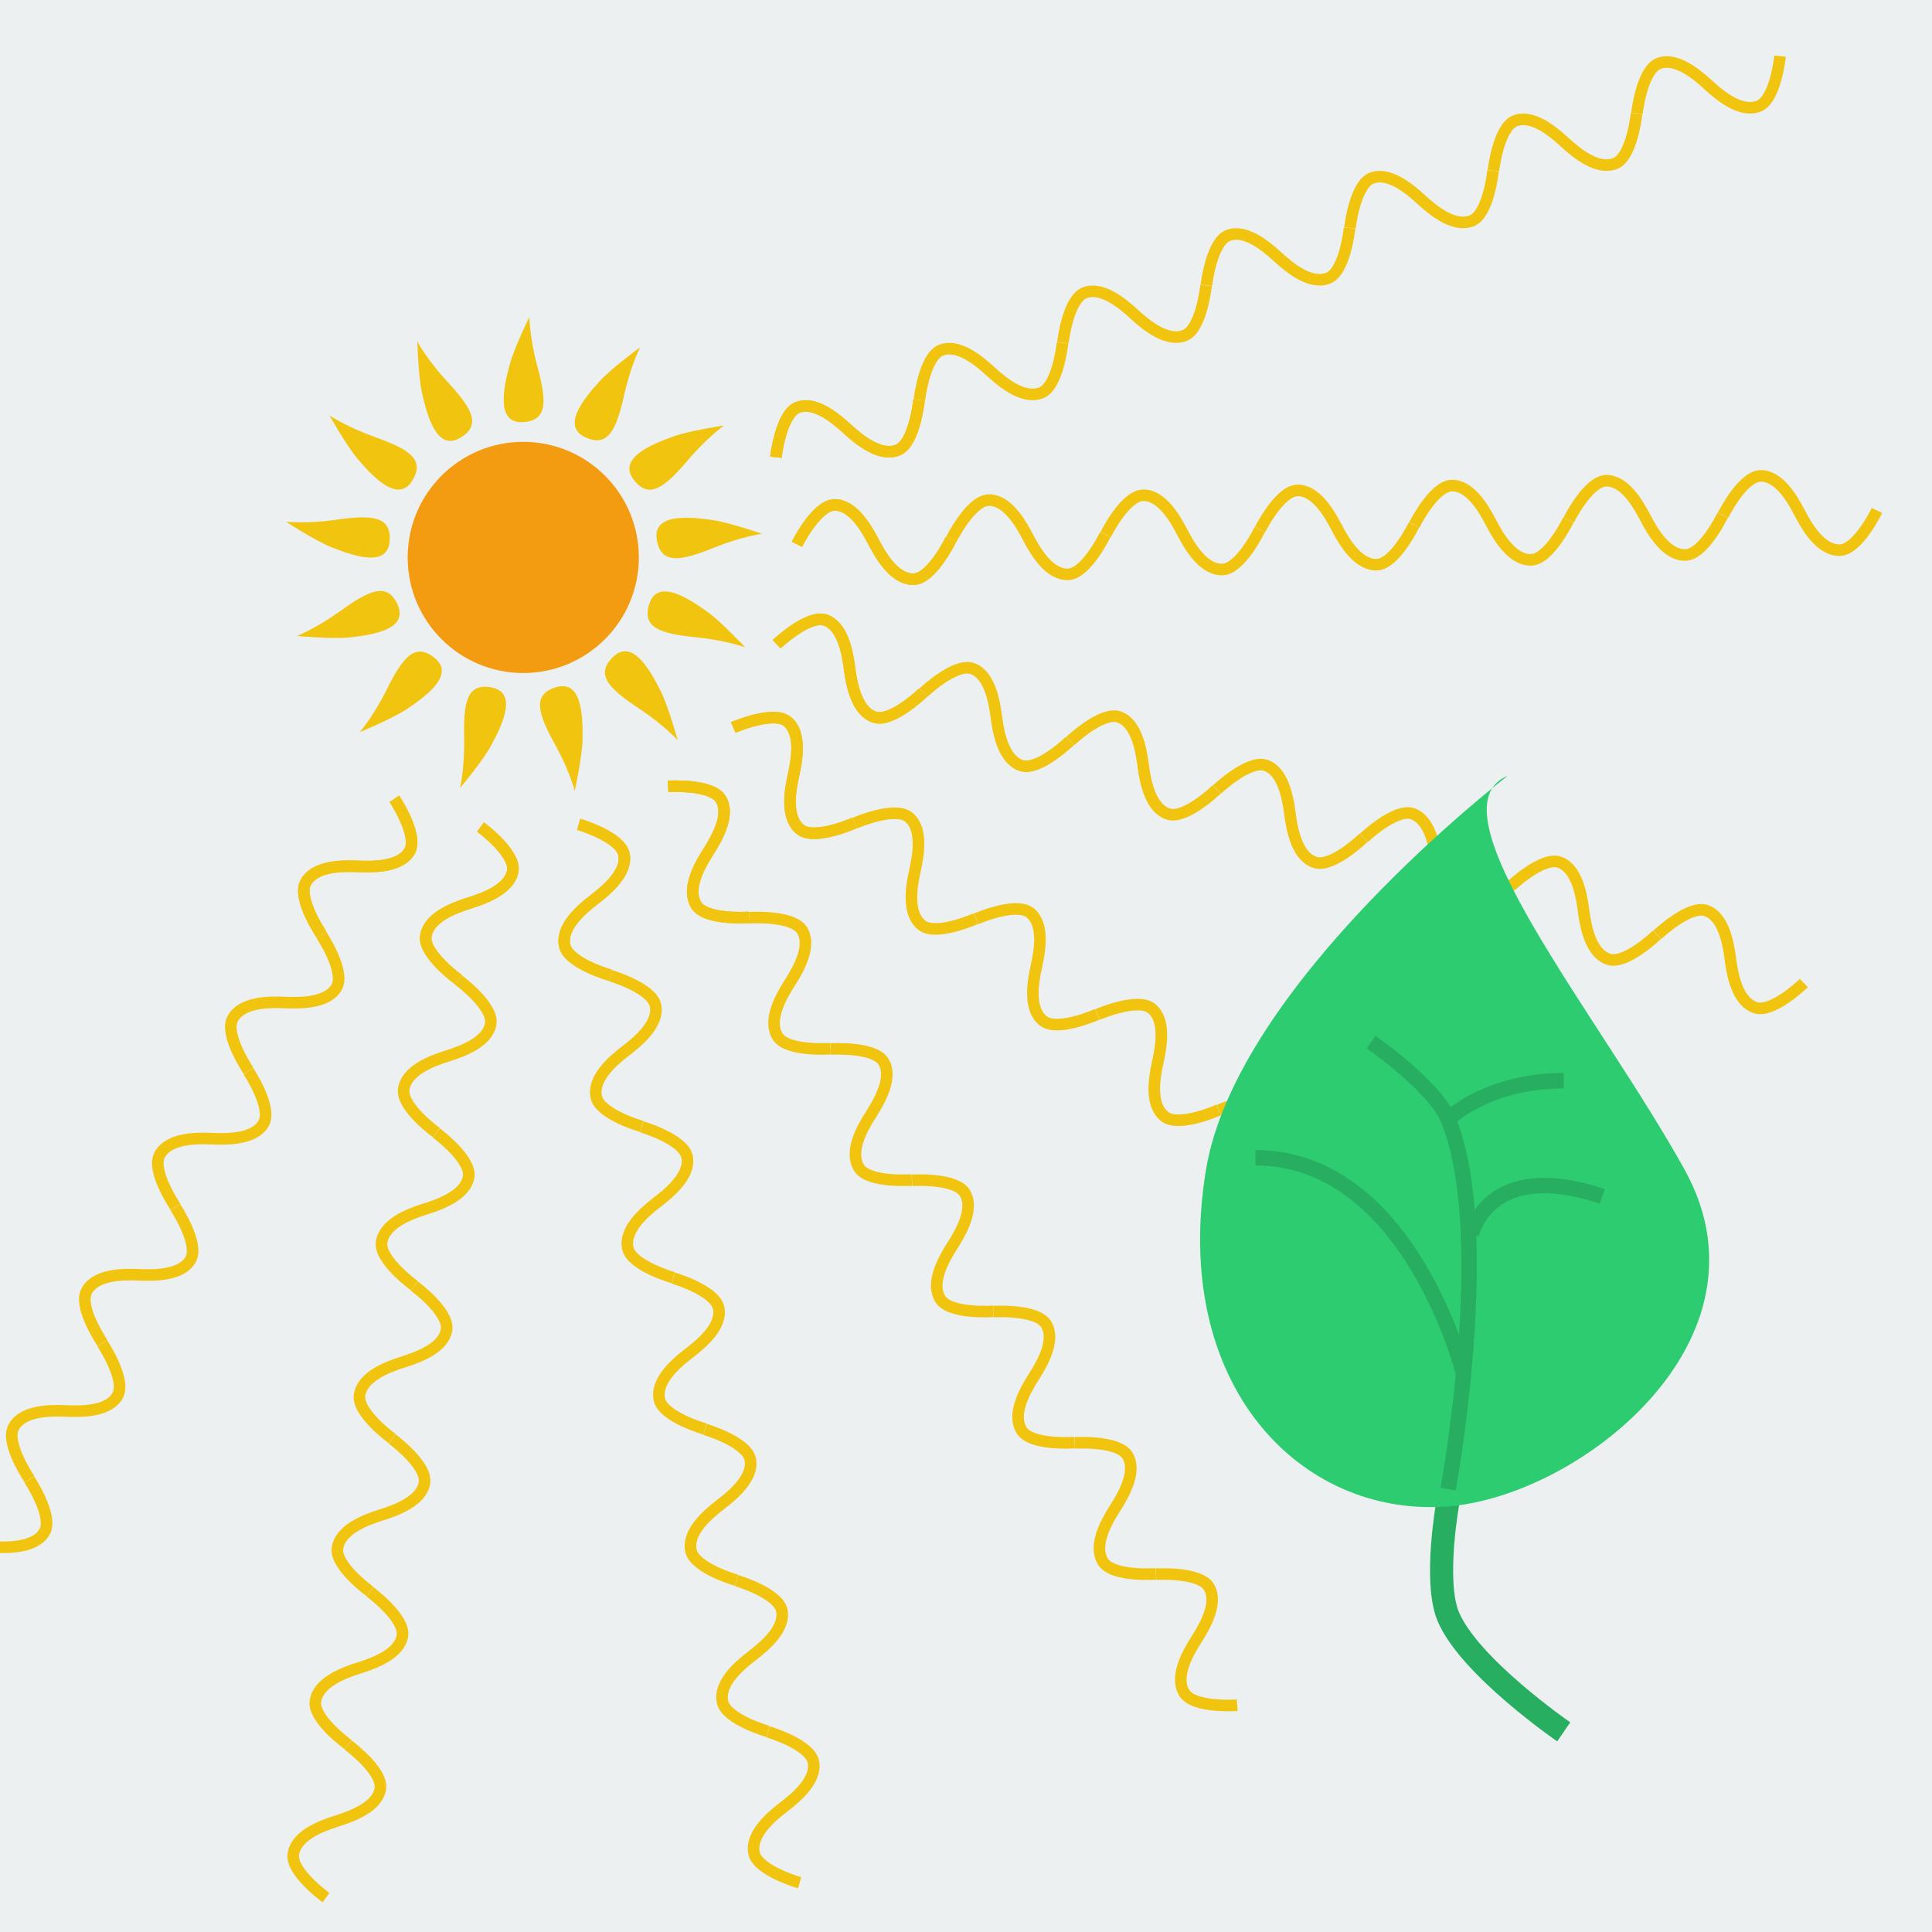 <?xml version="1.0" encoding="UTF-8" standalone="no"?>
<!-- Created with Inkscape (http://www.inkscape.org/) -->

<svg
   xmlns:dc="http://purl.org/dc/elements/1.1/"
   xmlns:cc="http://creativecommons.org/ns#"
   xmlns:rdf="http://www.w3.org/1999/02/22-rdf-syntax-ns#"
   xmlns:svg="http://www.w3.org/2000/svg"
   xmlns="http://www.w3.org/2000/svg"
   xmlns:sodipodi="http://sodipodi.sourceforge.net/DTD/sodipodi-0.dtd"
   xmlns:inkscape="http://www.inkscape.org/namespaces/inkscape"
   width="200"
   height="200"
   viewBox="0 0 52.917 52.917"
   version="1.1"
   id="svg8"
   inkscape:version="0.92.3 (2405546, 2018-03-11)"
   sodipodi:docname="icono.svg">
  <defs
     id="defs2" />
  <sodipodi:namedview
     id="base"
     pagecolor="#ffffff"
     bordercolor="#666666"
     borderopacity="1.0"
     inkscape:pageopacity="0.0"
     inkscape:pageshadow="2"
     inkscape:zoom="1.979899"
     inkscape:cx="12.773255"
     inkscape:cy="90.33995"
     inkscape:document-units="mm"
     inkscape:current-layer="layer1"
     showgrid="false"
     units="px"
     inkscape:window-width="1366"
     inkscape:window-height="745"
     inkscape:window-x="-8"
     inkscape:window-y="-8"
     inkscape:window-maximized="1"
     inkscape:snap-global="true">
    <inkscape:grid
       type="xygrid"
       id="grid5584" />
  </sodipodi:namedview>
  <g
     inkscape:label="Capa 1"
     inkscape:groupmode="layer"
     id="layer1"
     transform="translate(0,-244.083)">
    <rect
       style="fill:#ecf0f1;fill-opacity:1;fill-rule:evenodd;stroke:none;stroke-width:2.16;stroke-linejoin:miter;stroke-miterlimit:4;stroke-dasharray:none;stroke-dashoffset:0;stroke-opacity:1"
       id="rect815"
       width="52.917"
       height="52.917"
       x="2.5687237e-008"
       y="244.083" />
    <circle
       style="opacity:1;vector-effect:none;fill:#f39c12;fill-opacity:1;fill-rule:evenodd;stroke:none;stroke-width:0.422;stroke-linecap:butt;stroke-linejoin:miter;stroke-miterlimit:4;stroke-dasharray:none;stroke-dashoffset:0;stroke-opacity:1"
       id="path5598"
       cx="14.332"
       cy="259.351"
       r="3.166" />
    <path
       sodipodi:nodetypes="ssscs"
       inkscape:connector-curvature="0"
       id="path5600"
       d="m 14.721,254.13 c 0.254,0.944 0.279,1.468 -0.383,1.514 -0.735,0.051 -0.571,-0.856 -0.38,-1.567 0.124,-0.463 0.541,-1.311 0.541,-1.311 0,0 0.006,0.563 0.221,1.365 z"
       style="opacity:1;vector-effect:none;fill:#f1c40f;fill-opacity:1;fill-rule:evenodd;stroke:none;stroke-width:0.055;stroke-linecap:butt;stroke-linejoin:miter;stroke-miterlimit:4;stroke-dasharray:none;stroke-dashoffset:0;stroke-opacity:1"
       inkscape:transform-center-y="-5.1249741"
       inkscape:transform-center-x="-0.0082451909"
       inkscape:tile-cx="13.227497"
       inkscape:tile-cy="11.90625"
       inkscape:tile-w="1.3665917"
       inkscape:tile-h="3.6110834"
       inkscape:tile-x0="12.554536"
       inkscape:tile-y0="3.6765899" />
    <path
       inkscape:tile-y0="3.6765899"
       inkscape:tile-x0="12.554536"
       inkscape:transform-center-x="-0.0082452244"
       inkscape:transform-center-y="-5.1249758"
       style="opacity:1;vector-effect:none;fill:#f1c40f;fill-opacity:1;fill-rule:evenodd;stroke:none;stroke-width:0.055;stroke-linecap:butt;stroke-linejoin:miter;stroke-miterlimit:4;stroke-dasharray:none;stroke-dashoffset:0;stroke-opacity:1"
       d="m 17.094,254.906 c -0.214,0.954 -0.436,1.429 -1.043,1.163 -0.674,-0.296 -0.107,-1.023 0.392,-1.564 0.325,-0.352 1.089,-0.91 1.089,-0.91 0,0 -0.256,0.501 -0.438,1.311 z"
       id="use5604"
       inkscape:connector-curvature="0"
       sodipodi:nodetypes="ssscs" />
    <path
       inkscape:tile-y0="3.6765899"
       inkscape:tile-x0="12.554536"
       inkscape:transform-center-x="-0.0082452031"
       inkscape:transform-center-y="-5.1249714"
       style="opacity:1;vector-effect:none;fill:#f1c40f;fill-opacity:1;fill-rule:evenodd;stroke:none;stroke-width:0.055;stroke-linecap:butt;stroke-linejoin:miter;stroke-miterlimit:4;stroke-dasharray:none;stroke-dashoffset:0;stroke-opacity:1"
       d="m 18.834,256.695 c -0.633,0.745 -1.05,1.063 -1.464,0.545 -0.459,-0.576 0.38,-0.956 1.074,-1.203 0.452,-0.161 1.387,-0.299 1.387,-0.299 0,0 -0.46,0.325 -0.997,0.957 z"
       id="use5606"
       inkscape:connector-curvature="0"
       sodipodi:nodetypes="ssscs" />
    <path
       inkscape:tile-y0="3.6765899"
       inkscape:tile-x0="12.554536"
       inkscape:transform-center-x="-0.0082451883"
       inkscape:transform-center-y="-5.1249705"
       style="opacity:1;vector-effect:none;fill:#f1c40f;fill-opacity:1;fill-rule:evenodd;stroke:none;stroke-width:0.055;stroke-linecap:butt;stroke-linejoin:miter;stroke-miterlimit:4;stroke-dasharray:none;stroke-dashoffset:0;stroke-opacity:1"
       d="m 19.543,259.089 c -0.907,0.366 -1.424,0.453 -1.549,-0.198 -0.139,-0.723 0.781,-0.67 1.51,-0.566 0.474,0.068 1.367,0.379 1.367,0.379 0,0 -0.558,0.074 -1.328,0.384 z"
       id="use5608"
       inkscape:connector-curvature="0"
       sodipodi:nodetypes="ssscs" />
    <path
       inkscape:tile-y0="3.6765899"
       inkscape:tile-x0="12.554536"
       inkscape:transform-center-x="-0.0082451558"
       inkscape:transform-center-y="-5.1249738"
       style="opacity:1;vector-effect:none;fill:#f1c40f;fill-opacity:1;fill-rule:evenodd;stroke:none;stroke-width:0.055;stroke-linecap:butt;stroke-linejoin:miter;stroke-miterlimit:4;stroke-dasharray:none;stroke-dashoffset:0;stroke-opacity:1"
       d="m 19.058,261.537 c -0.973,-0.098 -1.471,-0.26 -1.28,-0.895 0.213,-0.705 1.003,-0.23 1.6,0.201 0.389,0.28 1.034,0.971 1.034,0.971 0,0 -0.528,-0.194 -1.355,-0.277 z"
       id="use5610"
       inkscape:connector-curvature="0"
       sodipodi:nodetypes="ssscs" />
    <path
       inkscape:tile-y0="3.6765899"
       inkscape:tile-x0="12.554536"
       inkscape:transform-center-x="-0.0082451909"
       inkscape:transform-center-y="-5.1249721"
       style="opacity:1;vector-effect:none;fill:#f1c40f;fill-opacity:1;fill-rule:evenodd;stroke:none;stroke-width:0.055;stroke-linecap:butt;stroke-linejoin:miter;stroke-miterlimit:4;stroke-dasharray:none;stroke-dashoffset:0;stroke-opacity:1"
       d="m 17.491,263.48 c -0.816,-0.538 -1.182,-0.914 -0.717,-1.387 0.516,-0.526 0.995,0.262 1.323,0.921 0.214,0.429 0.464,1.341 0.464,1.341 0,0 -0.378,-0.417 -1.071,-0.875 z"
       id="use5612"
       inkscape:connector-curvature="0"
       sodipodi:nodetypes="ssscs" />
    <path
       inkscape:tile-y0="3.6765899"
       inkscape:tile-x0="12.554536"
       inkscape:transform-center-x="-0.0082434528"
       inkscape:transform-center-y="-5.1249747"
       style="opacity:1;vector-effect:none;fill:#f1c40f;fill-opacity:1;fill-rule:evenodd;stroke:none;stroke-width:0.055;stroke-linecap:butt;stroke-linejoin:miter;stroke-miterlimit:4;stroke-dasharray:none;stroke-dashoffset:0;stroke-opacity:1"
       d="m 15.201,264.473 c -0.472,-0.856 -0.622,-1.359 0.01,-1.562 0.701,-0.225 0.759,0.695 0.744,1.431 -0.01,0.479 -0.212,1.403 -0.212,1.403 0,0 -0.14,-0.545 -0.541,-1.272 z"
       id="use5614"
       inkscape:connector-curvature="0"
       sodipodi:nodetypes="ssscs" />
    <path
       inkscape:tile-y0="3.6765899"
       inkscape:tile-x0="12.554536"
       inkscape:transform-center-x="-0.0082450221"
       inkscape:transform-center-y="-5.1249709"
       style="opacity:1;vector-effect:none;fill:#f1c40f;fill-opacity:1;fill-rule:evenodd;stroke:none;stroke-width:0.055;stroke-linecap:butt;stroke-linejoin:miter;stroke-miterlimit:4;stroke-dasharray:none;stroke-dashoffset:0;stroke-opacity:1"
       d="m 12.712,264.287 c -0.02,-0.977 0.081,-1.492 0.734,-1.378 0.726,0.126 0.349,0.968 -0.006,1.613 -0.231,0.42 -0.839,1.144 -0.839,1.144 0,0 0.129,-0.548 0.112,-1.378 z"
       id="use5616"
       inkscape:connector-curvature="0"
       sodipodi:nodetypes="ssscs" />
    <path
       inkscape:tile-y0="3.6765899"
       inkscape:tile-x0="12.554536"
       inkscape:transform-center-x="-0.0082451859"
       inkscape:transform-center-y="-5.1249762"
       style="opacity:1;vector-effect:none;fill:#f1c40f;fill-opacity:1;fill-rule:evenodd;stroke:none;stroke-width:0.055;stroke-linecap:butt;stroke-linejoin:miter;stroke-miterlimit:4;stroke-dasharray:none;stroke-dashoffset:0;stroke-opacity:1"
       d="m 10.594,262.966 c 0.436,-0.875 0.765,-1.284 1.291,-0.879 0.584,0.449 -0.141,1.019 -0.755,1.425 -0.4,0.264 -1.275,0.623 -1.275,0.623 0,0 0.369,-0.425 0.739,-1.168 z"
       id="use5618"
       inkscape:connector-curvature="0"
       sodipodi:nodetypes="ssscs" />
    <path
       inkscape:tile-y0="3.6765899"
       inkscape:tile-x0="12.554536"
       inkscape:transform-center-x="-0.0082451695"
       inkscape:transform-center-y="-5.1249648"
       style="opacity:1;vector-effect:none;fill:#f1c40f;fill-opacity:1;fill-rule:evenodd;stroke:none;stroke-width:0.055;stroke-linecap:butt;stroke-linejoin:miter;stroke-miterlimit:4;stroke-dasharray:none;stroke-dashoffset:0;stroke-opacity:1"
       d="m 9.333,260.811 c 0.793,-0.572 1.274,-0.781 1.551,-0.179 0.308,0.669 -0.598,0.837 -1.331,0.911 -0.477,0.048 -1.418,-0.041 -1.418,-0.041 0,0 0.524,-0.205 1.198,-0.691 z"
       id="use5620"
       inkscape:connector-curvature="0"
       sodipodi:nodetypes="ssscs" />
    <path
       inkscape:tile-y0="3.6765899"
       inkscape:tile-x0="12.554536"
       inkscape:transform-center-x="-0.0082451945"
       inkscape:transform-center-y="-5.1249696"
       style="opacity:1;vector-effect:none;fill:#f1c40f;fill-opacity:1;fill-rule:evenodd;stroke:none;stroke-width:0.055;stroke-linecap:butt;stroke-linejoin:miter;stroke-miterlimit:4;stroke-dasharray:none;stroke-dashoffset:0;stroke-opacity:1"
       d="m 9.217,258.318 c 0.968,-0.138 1.491,-0.1 1.457,0.563 -0.038,0.736 -0.919,0.463 -1.602,0.188 -0.444,-0.179 -1.237,-0.695 -1.237,-0.695 0,0 0.559,0.062 1.381,-0.055 z"
       id="use5622"
       inkscape:connector-curvature="0"
       sodipodi:nodetypes="ssscs" />
    <path
       inkscape:tile-y0="3.6765899"
       inkscape:tile-x0="12.554536"
       inkscape:transform-center-x="-0.0082451733"
       inkscape:transform-center-y="-5.1249762"
       style="opacity:1;vector-effect:none;fill:#f1c40f;fill-opacity:1;fill-rule:evenodd;stroke:none;stroke-width:0.055;stroke-linecap:butt;stroke-linejoin:miter;stroke-miterlimit:4;stroke-dasharray:none;stroke-dashoffset:0;stroke-opacity:1"
       d="m 10.274,256.056 c 0.921,0.328 1.366,0.605 1.028,1.175 -0.375,0.634 -1.029,-0.017 -1.505,-0.578 -0.31,-0.365 -0.772,-1.191 -0.772,-1.191 0,0 0.467,0.315 1.249,0.593 z"
       id="use5624"
       inkscape:connector-curvature="0"
       sodipodi:nodetypes="ssscs" />
    <path
       inkscape:tile-y0="3.6765899"
       inkscape:tile-x0="12.554536"
       inkscape:transform-center-x="-0.0082451944"
       inkscape:transform-center-y="-5.124972"
       style="opacity:1;vector-effect:none;fill:#f1c40f;fill-opacity:1;fill-rule:evenodd;stroke:none;stroke-width:0.055;stroke-linecap:butt;stroke-linejoin:miter;stroke-miterlimit:4;stroke-dasharray:none;stroke-dashoffset:0;stroke-opacity:1"
       d="m 12.26,254.545 c 0.663,0.718 0.929,1.17 0.364,1.519 -0.627,0.387 -0.903,-0.493 -1.064,-1.211 -0.105,-0.468 -0.13,-1.413 -0.13,-1.413 0,0 0.267,0.496 0.83,1.106 z"
       id="use5626"
       inkscape:connector-curvature="0"
       sodipodi:nodetypes="ssscs" />
    <g
       inkscape:tile-y0="-5.3119357"
       inkscape:tile-x0="21.631242"
       transform="matrix(0.741,-0.296,0.296,0.741,-71.187,73.576)"
       inkscape:transform-center-y="-8.2318389"
       inkscape:transform-center-x="-20.615625"
       id="use5754">
      <path
         style="fill:none;stroke:#f1c40f;stroke-width:0.397;stroke-linecap:butt;stroke-linejoin:miter;stroke-miterlimit:4;stroke-dasharray:none;stroke-opacity:1"
         d="m 22.49,255.99 c 0,0 0.702,-1.312 1.323,-1.311 0.618,0.001 1.058,0.782 1.311,1.311 0.271,0.568 0.717,1.327 1.347,1.323 0.621,-0.004 1.311,-1.323 1.311,-1.323"
         id="path5770"
         inkscape:connector-curvature="0"
         sodipodi:nodetypes="casac"
         inkscape:tile-cx="25.135416"
         inkscape:tile-cy="11.912168"
         inkscape:tile-w="5.5255282"
         inkscape:tile-h="2.8986218"
         inkscape:tile-x0="22.372931"
         inkscape:tile-y0="10.462857" />
      <path
         style="fill:none;stroke:#f1c40f;stroke-width:0.397;stroke-linecap:butt;stroke-linejoin:miter;stroke-miterlimit:4;stroke-dasharray:none;stroke-opacity:1"
         d="m 22.49,255.99 c 0,0 0.702,-1.312 1.323,-1.311 0.618,0.001 1.058,0.782 1.311,1.311 0.271,0.568 0.717,1.327 1.347,1.323 0.621,-0.004 1.311,-1.323 1.311,-1.323"
         id="use5772"
         inkscape:connector-curvature="0"
         sodipodi:nodetypes="casac"
         inkscape:tile-x0="22.372931"
         inkscape:tile-y0="10.462857" />
      <path
         style="fill:none;stroke:#f1c40f;stroke-width:0.397;stroke-linecap:butt;stroke-linejoin:miter;stroke-miterlimit:4;stroke-dasharray:none;stroke-opacity:1"
         d="m 27.794,255.99 c 0,0 0.702,-1.312 1.323,-1.311 0.618,0.001 1.058,0.782 1.311,1.311 0.271,0.568 0.717,1.327 1.347,1.323 0.621,-0.004 1.311,-1.323 1.311,-1.323"
         id="use5774"
         inkscape:connector-curvature="0"
         sodipodi:nodetypes="casac"
         inkscape:tile-x0="22.372931"
         inkscape:tile-y0="10.462857" />
      <path
         style="fill:none;stroke:#f1c40f;stroke-width:0.397;stroke-linecap:butt;stroke-linejoin:miter;stroke-miterlimit:4;stroke-dasharray:none;stroke-opacity:1"
         d="m 33.099,255.99 c 0,0 0.702,-1.312 1.323,-1.311 0.618,0.001 1.058,0.782 1.311,1.311 0.271,0.568 0.717,1.327 1.347,1.323 0.621,-0.004 1.311,-1.323 1.311,-1.323"
         id="use5776"
         inkscape:connector-curvature="0"
         sodipodi:nodetypes="casac"
         inkscape:tile-x0="22.372931"
         inkscape:tile-y0="10.462857" />
      <path
         style="fill:none;stroke:#f1c40f;stroke-width:0.397;stroke-linecap:butt;stroke-linejoin:miter;stroke-miterlimit:4;stroke-dasharray:none;stroke-opacity:1"
         d="m 38.403,255.99 c 0,0 0.702,-1.312 1.323,-1.311 0.618,0.001 1.058,0.782 1.311,1.311 0.271,0.568 0.717,1.327 1.347,1.323 0.621,-0.004 1.311,-1.323 1.311,-1.323"
         id="use5778"
         inkscape:connector-curvature="0"
         sodipodi:nodetypes="casac"
         inkscape:tile-x0="22.372931"
         inkscape:tile-y0="10.462857" />
      <path
         style="fill:none;stroke:#f1c40f;stroke-width:0.397;stroke-linecap:butt;stroke-linejoin:miter;stroke-miterlimit:4;stroke-dasharray:none;stroke-opacity:1"
         d="m 43.708,255.99 c 0,0 0.702,-1.312 1.323,-1.311 0.618,0.001 1.058,0.782 1.311,1.311 0.271,0.568 0.717,1.327 1.347,1.323 0.621,-0.004 1.311,-1.323 1.311,-1.323"
         id="use5780"
         inkscape:connector-curvature="0"
         sodipodi:nodetypes="casac"
         inkscape:tile-x0="22.372931"
         inkscape:tile-y0="10.462857" />
      <path
         style="fill:none;stroke:#f1c40f;stroke-width:0.397;stroke-linecap:butt;stroke-linejoin:miter;stroke-miterlimit:4;stroke-dasharray:none;stroke-opacity:1"
         d="m 49.012,255.99 c 0,0 0.702,-1.312 1.323,-1.311 0.618,0.001 1.058,0.782 1.311,1.311 0.271,0.568 0.717,1.327 1.347,1.323 0.621,-0.004 1.311,-1.323 1.311,-1.323"
         id="use5782"
         inkscape:connector-curvature="0"
         sodipodi:nodetypes="casac"
         inkscape:tile-x0="22.372931"
         inkscape:tile-y0="10.462857" />
      <path
         style="fill:none;stroke:#f1c40f;stroke-width:0.397;stroke-linecap:butt;stroke-linejoin:miter;stroke-miterlimit:4;stroke-dasharray:none;stroke-opacity:1"
         d="m 54.317,255.99 c 0,0 0.702,-1.312 1.323,-1.311 0.618,0.001 1.058,0.782 1.311,1.311 0.271,0.568 0.717,1.327 1.347,1.323 0.621,-0.004 1.311,-1.323 1.311,-1.323"
         id="use5784"
         inkscape:connector-curvature="0"
         sodipodi:nodetypes="casac"
         inkscape:tile-x0="22.372931"
         inkscape:tile-y0="10.462857" />
    </g>
    <g
       inkscape:tile-y0="-5.3119357"
       inkscape:tile-x0="21.631242"
       transform="matrix(0.797,-0.025,0.025,0.797,-2.497,55.53)"
       inkscape:transform-center-y="-8.2318396"
       inkscape:transform-center-x="-20.615623"
       id="use5756">
      <path
         style="fill:none;stroke:#f1c40f;stroke-width:0.397;stroke-linecap:butt;stroke-linejoin:miter;stroke-miterlimit:4;stroke-dasharray:none;stroke-opacity:1"
         d="m 22.49,255.99 c 0,0 0.702,-1.312 1.323,-1.311 0.618,0.001 1.058,0.782 1.311,1.311 0.271,0.568 0.717,1.327 1.347,1.323 0.621,-0.004 1.311,-1.323 1.311,-1.323"
         id="path5788"
         inkscape:connector-curvature="0"
         sodipodi:nodetypes="casac"
         inkscape:tile-cx="25.135416"
         inkscape:tile-cy="11.912168"
         inkscape:tile-w="5.5255282"
         inkscape:tile-h="2.8986218"
         inkscape:tile-x0="22.372931"
         inkscape:tile-y0="10.462857" />
      <path
         style="fill:none;stroke:#f1c40f;stroke-width:0.397;stroke-linecap:butt;stroke-linejoin:miter;stroke-miterlimit:4;stroke-dasharray:none;stroke-opacity:1"
         d="m 22.49,255.99 c 0,0 0.702,-1.312 1.323,-1.311 0.618,0.001 1.058,0.782 1.311,1.311 0.271,0.568 0.717,1.327 1.347,1.323 0.621,-0.004 1.311,-1.323 1.311,-1.323"
         id="use5790"
         inkscape:connector-curvature="0"
         sodipodi:nodetypes="casac"
         inkscape:tile-x0="22.372931"
         inkscape:tile-y0="10.462857" />
      <path
         style="fill:none;stroke:#f1c40f;stroke-width:0.397;stroke-linecap:butt;stroke-linejoin:miter;stroke-miterlimit:4;stroke-dasharray:none;stroke-opacity:1"
         d="m 27.794,255.99 c 0,0 0.702,-1.312 1.323,-1.311 0.618,0.001 1.058,0.782 1.311,1.311 0.271,0.568 0.717,1.327 1.347,1.323 0.621,-0.004 1.311,-1.323 1.311,-1.323"
         id="use5792"
         inkscape:connector-curvature="0"
         sodipodi:nodetypes="casac"
         inkscape:tile-x0="22.372931"
         inkscape:tile-y0="10.462857" />
      <path
         style="fill:none;stroke:#f1c40f;stroke-width:0.397;stroke-linecap:butt;stroke-linejoin:miter;stroke-miterlimit:4;stroke-dasharray:none;stroke-opacity:1"
         d="m 33.099,255.99 c 0,0 0.702,-1.312 1.323,-1.311 0.618,0.001 1.058,0.782 1.311,1.311 0.271,0.568 0.717,1.327 1.347,1.323 0.621,-0.004 1.311,-1.323 1.311,-1.323"
         id="use5794"
         inkscape:connector-curvature="0"
         sodipodi:nodetypes="casac"
         inkscape:tile-x0="22.372931"
         inkscape:tile-y0="10.462857" />
      <path
         style="fill:none;stroke:#f1c40f;stroke-width:0.397;stroke-linecap:butt;stroke-linejoin:miter;stroke-miterlimit:4;stroke-dasharray:none;stroke-opacity:1"
         d="m 38.403,255.99 c 0,0 0.702,-1.312 1.323,-1.311 0.618,0.001 1.058,0.782 1.311,1.311 0.271,0.568 0.717,1.327 1.347,1.323 0.621,-0.004 1.311,-1.323 1.311,-1.323"
         id="use5796"
         inkscape:connector-curvature="0"
         sodipodi:nodetypes="casac"
         inkscape:tile-x0="22.372931"
         inkscape:tile-y0="10.462857" />
      <path
         style="fill:none;stroke:#f1c40f;stroke-width:0.397;stroke-linecap:butt;stroke-linejoin:miter;stroke-miterlimit:4;stroke-dasharray:none;stroke-opacity:1"
         d="m 43.708,255.99 c 0,0 0.702,-1.312 1.323,-1.311 0.618,0.001 1.058,0.782 1.311,1.311 0.271,0.568 0.717,1.327 1.347,1.323 0.621,-0.004 1.311,-1.323 1.311,-1.323"
         id="use5798"
         inkscape:connector-curvature="0"
         sodipodi:nodetypes="casac"
         inkscape:tile-x0="22.372931"
         inkscape:tile-y0="10.462857" />
      <path
         style="fill:none;stroke:#f1c40f;stroke-width:0.397;stroke-linecap:butt;stroke-linejoin:miter;stroke-miterlimit:4;stroke-dasharray:none;stroke-opacity:1"
         d="m 49.012,255.99 c 0,0 0.702,-1.312 1.323,-1.311 0.618,0.001 1.058,0.782 1.311,1.311 0.271,0.568 0.717,1.327 1.347,1.323 0.621,-0.004 1.311,-1.323 1.311,-1.323"
         id="use5800"
         inkscape:connector-curvature="0"
         sodipodi:nodetypes="casac"
         inkscape:tile-x0="22.372931"
         inkscape:tile-y0="10.462857" />
      <path
         style="fill:none;stroke:#f1c40f;stroke-width:0.397;stroke-linecap:butt;stroke-linejoin:miter;stroke-miterlimit:4;stroke-dasharray:none;stroke-opacity:1"
         d="m 54.317,255.99 c 0,0 0.702,-1.312 1.323,-1.311 0.618,0.001 1.058,0.782 1.311,1.311 0.271,0.568 0.717,1.327 1.347,1.323 0.621,-0.004 1.311,-1.323 1.311,-1.323"
         id="use5802"
         inkscape:connector-curvature="0"
         sodipodi:nodetypes="casac"
         inkscape:tile-x0="22.372931"
         inkscape:tile-y0="10.462857" />
    </g>
    <g
       inkscape:tile-y0="-5.3119357"
       inkscape:tile-x0="21.631242"
       transform="matrix(0.758,0.25,-0.25,0.758,68.222,62.066)"
       inkscape:transform-center-y="-8.2318383"
       inkscape:transform-center-x="-20.615625"
       id="use5758">
      <path
         style="fill:none;stroke:#f1c40f;stroke-width:0.397;stroke-linecap:butt;stroke-linejoin:miter;stroke-miterlimit:4;stroke-dasharray:none;stroke-opacity:1"
         d="m 22.49,255.99 c 0,0 0.702,-1.312 1.323,-1.311 0.618,0.001 1.058,0.782 1.311,1.311 0.271,0.568 0.717,1.327 1.347,1.323 0.621,-0.004 1.311,-1.323 1.311,-1.323"
         id="path5806"
         inkscape:connector-curvature="0"
         sodipodi:nodetypes="casac"
         inkscape:tile-cx="25.135416"
         inkscape:tile-cy="11.912168"
         inkscape:tile-w="5.5255282"
         inkscape:tile-h="2.8986218"
         inkscape:tile-x0="22.372931"
         inkscape:tile-y0="10.462857" />
      <path
         style="fill:none;stroke:#f1c40f;stroke-width:0.397;stroke-linecap:butt;stroke-linejoin:miter;stroke-miterlimit:4;stroke-dasharray:none;stroke-opacity:1"
         d="m 22.49,255.99 c 0,0 0.702,-1.312 1.323,-1.311 0.618,0.001 1.058,0.782 1.311,1.311 0.271,0.568 0.717,1.327 1.347,1.323 0.621,-0.004 1.311,-1.323 1.311,-1.323"
         id="use5808"
         inkscape:connector-curvature="0"
         sodipodi:nodetypes="casac"
         inkscape:tile-x0="22.372931"
         inkscape:tile-y0="10.462857" />
      <path
         style="fill:none;stroke:#f1c40f;stroke-width:0.397;stroke-linecap:butt;stroke-linejoin:miter;stroke-miterlimit:4;stroke-dasharray:none;stroke-opacity:1"
         d="m 27.794,255.99 c 0,0 0.702,-1.312 1.323,-1.311 0.618,0.001 1.058,0.782 1.311,1.311 0.271,0.568 0.717,1.327 1.347,1.323 0.621,-0.004 1.311,-1.323 1.311,-1.323"
         id="use5810"
         inkscape:connector-curvature="0"
         sodipodi:nodetypes="casac"
         inkscape:tile-x0="22.372931"
         inkscape:tile-y0="10.462857" />
      <path
         style="fill:none;stroke:#f1c40f;stroke-width:0.397;stroke-linecap:butt;stroke-linejoin:miter;stroke-miterlimit:4;stroke-dasharray:none;stroke-opacity:1"
         d="m 33.099,255.99 c 0,0 0.702,-1.312 1.323,-1.311 0.618,0.001 1.058,0.782 1.311,1.311 0.271,0.568 0.717,1.327 1.347,1.323 0.621,-0.004 1.311,-1.323 1.311,-1.323"
         id="use5812"
         inkscape:connector-curvature="0"
         sodipodi:nodetypes="casac"
         inkscape:tile-x0="22.372931"
         inkscape:tile-y0="10.462857" />
      <path
         style="fill:none;stroke:#f1c40f;stroke-width:0.397;stroke-linecap:butt;stroke-linejoin:miter;stroke-miterlimit:4;stroke-dasharray:none;stroke-opacity:1"
         d="m 38.403,255.99 c 0,0 0.702,-1.312 1.323,-1.311 0.618,0.001 1.058,0.782 1.311,1.311 0.271,0.568 0.717,1.327 1.347,1.323 0.621,-0.004 1.311,-1.323 1.311,-1.323"
         id="use5814"
         inkscape:connector-curvature="0"
         sodipodi:nodetypes="casac"
         inkscape:tile-x0="22.372931"
         inkscape:tile-y0="10.462857" />
      <path
         style="fill:none;stroke:#f1c40f;stroke-width:0.397;stroke-linecap:butt;stroke-linejoin:miter;stroke-miterlimit:4;stroke-dasharray:none;stroke-opacity:1"
         d="m 43.708,255.99 c 0,0 0.702,-1.312 1.323,-1.311 0.618,0.001 1.058,0.782 1.311,1.311 0.271,0.568 0.717,1.327 1.347,1.323 0.621,-0.004 1.311,-1.323 1.311,-1.323"
         id="use5816"
         inkscape:connector-curvature="0"
         sodipodi:nodetypes="casac"
         inkscape:tile-x0="22.372931"
         inkscape:tile-y0="10.462857" />
      <path
         style="fill:none;stroke:#f1c40f;stroke-width:0.397;stroke-linecap:butt;stroke-linejoin:miter;stroke-miterlimit:4;stroke-dasharray:none;stroke-opacity:1"
         d="m 49.012,255.99 c 0,0 0.702,-1.312 1.323,-1.311 0.618,0.001 1.058,0.782 1.311,1.311 0.271,0.568 0.717,1.327 1.347,1.323 0.621,-0.004 1.311,-1.323 1.311,-1.323"
         id="use5818"
         inkscape:connector-curvature="0"
         sodipodi:nodetypes="casac"
         inkscape:tile-x0="22.372931"
         inkscape:tile-y0="10.462857" />
      <path
         style="fill:none;stroke:#f1c40f;stroke-width:0.397;stroke-linecap:butt;stroke-linejoin:miter;stroke-miterlimit:4;stroke-dasharray:none;stroke-opacity:1"
         d="m 54.317,255.99 c 0,0 0.702,-1.312 1.323,-1.311 0.618,0.001 1.058,0.782 1.311,1.311 0.271,0.568 0.717,1.327 1.347,1.323 0.621,-0.004 1.311,-1.323 1.311,-1.323"
         id="use5820"
         inkscape:connector-curvature="0"
         sodipodi:nodetypes="casac"
         inkscape:tile-x0="22.372931"
         inkscape:tile-y0="10.462857" />
    </g>
    <g
       inkscape:tile-y0="-5.3119357"
       inkscape:tile-x0="21.631242"
       transform="matrix(0.627,0.494,-0.494,0.627,132.441,92.394)"
       inkscape:transform-center-y="-8.23184"
       inkscape:transform-center-x="-20.615627"
       id="use5760">
      <path
         style="fill:none;stroke:#f1c40f;stroke-width:0.397;stroke-linecap:butt;stroke-linejoin:miter;stroke-miterlimit:4;stroke-dasharray:none;stroke-opacity:1"
         d="m 22.49,255.99 c 0,0 0.702,-1.312 1.323,-1.311 0.618,0.001 1.058,0.782 1.311,1.311 0.271,0.568 0.717,1.327 1.347,1.323 0.621,-0.004 1.311,-1.323 1.311,-1.323"
         id="path5824"
         inkscape:connector-curvature="0"
         sodipodi:nodetypes="casac"
         inkscape:tile-cx="25.135416"
         inkscape:tile-cy="11.912168"
         inkscape:tile-w="5.5255282"
         inkscape:tile-h="2.8986218"
         inkscape:tile-x0="22.372931"
         inkscape:tile-y0="10.462857" />
      <path
         style="fill:none;stroke:#f1c40f;stroke-width:0.397;stroke-linecap:butt;stroke-linejoin:miter;stroke-miterlimit:4;stroke-dasharray:none;stroke-opacity:1"
         d="m 22.49,255.99 c 0,0 0.702,-1.312 1.323,-1.311 0.618,0.001 1.058,0.782 1.311,1.311 0.271,0.568 0.717,1.327 1.347,1.323 0.621,-0.004 1.311,-1.323 1.311,-1.323"
         id="use5826"
         inkscape:connector-curvature="0"
         sodipodi:nodetypes="casac"
         inkscape:tile-x0="22.372931"
         inkscape:tile-y0="10.462857" />
      <path
         style="fill:none;stroke:#f1c40f;stroke-width:0.397;stroke-linecap:butt;stroke-linejoin:miter;stroke-miterlimit:4;stroke-dasharray:none;stroke-opacity:1"
         d="m 27.794,255.99 c 0,0 0.702,-1.312 1.323,-1.311 0.618,0.001 1.058,0.782 1.311,1.311 0.271,0.568 0.717,1.327 1.347,1.323 0.621,-0.004 1.311,-1.323 1.311,-1.323"
         id="use5828"
         inkscape:connector-curvature="0"
         sodipodi:nodetypes="casac"
         inkscape:tile-x0="22.372931"
         inkscape:tile-y0="10.462857" />
      <path
         style="fill:none;stroke:#f1c40f;stroke-width:0.397;stroke-linecap:butt;stroke-linejoin:miter;stroke-miterlimit:4;stroke-dasharray:none;stroke-opacity:1"
         d="m 33.099,255.99 c 0,0 0.702,-1.312 1.323,-1.311 0.618,0.001 1.058,0.782 1.311,1.311 0.271,0.568 0.717,1.327 1.347,1.323 0.621,-0.004 1.311,-1.323 1.311,-1.323"
         id="use5830"
         inkscape:connector-curvature="0"
         sodipodi:nodetypes="casac"
         inkscape:tile-x0="22.372931"
         inkscape:tile-y0="10.462857" />
      <path
         style="fill:none;stroke:#f1c40f;stroke-width:0.397;stroke-linecap:butt;stroke-linejoin:miter;stroke-miterlimit:4;stroke-dasharray:none;stroke-opacity:1"
         d="m 38.403,255.99 c 0,0 0.702,-1.312 1.323,-1.311 0.618,0.001 1.058,0.782 1.311,1.311 0.271,0.568 0.717,1.327 1.347,1.323 0.621,-0.004 1.311,-1.323 1.311,-1.323"
         id="use5832"
         inkscape:connector-curvature="0"
         sodipodi:nodetypes="casac"
         inkscape:tile-x0="22.372931"
         inkscape:tile-y0="10.462857" />
      <path
         style="fill:none;stroke:#f1c40f;stroke-width:0.397;stroke-linecap:butt;stroke-linejoin:miter;stroke-miterlimit:4;stroke-dasharray:none;stroke-opacity:1"
         d="m 43.708,255.99 c 0,0 0.702,-1.312 1.323,-1.311 0.618,0.001 1.058,0.782 1.311,1.311 0.271,0.568 0.717,1.327 1.347,1.323 0.621,-0.004 1.311,-1.323 1.311,-1.323"
         id="use5834"
         inkscape:connector-curvature="0"
         sodipodi:nodetypes="casac"
         inkscape:tile-x0="22.372931"
         inkscape:tile-y0="10.462857" />
      <path
         style="fill:none;stroke:#f1c40f;stroke-width:0.397;stroke-linecap:butt;stroke-linejoin:miter;stroke-miterlimit:4;stroke-dasharray:none;stroke-opacity:1"
         d="m 49.012,255.99 c 0,0 0.702,-1.312 1.323,-1.311 0.618,0.001 1.058,0.782 1.311,1.311 0.271,0.568 0.717,1.327 1.347,1.323 0.621,-0.004 1.311,-1.323 1.311,-1.323"
         id="use5836"
         inkscape:connector-curvature="0"
         sodipodi:nodetypes="casac"
         inkscape:tile-x0="22.372931"
         inkscape:tile-y0="10.462857" />
      <path
         style="fill:none;stroke:#f1c40f;stroke-width:0.397;stroke-linecap:butt;stroke-linejoin:miter;stroke-miterlimit:4;stroke-dasharray:none;stroke-opacity:1"
         d="m 54.317,255.99 c 0,0 0.702,-1.312 1.323,-1.311 0.618,0.001 1.058,0.782 1.311,1.311 0.271,0.568 0.717,1.327 1.347,1.323 0.621,-0.004 1.311,-1.323 1.311,-1.323"
         id="use5838"
         inkscape:connector-curvature="0"
         sodipodi:nodetypes="casac"
         inkscape:tile-x0="22.372931"
         inkscape:tile-y0="10.462857" />
    </g>
    <path
       style="fill:none;stroke:#27ae60;stroke-width:0.633;stroke-linecap:butt;stroke-linejoin:miter;stroke-miterlimit:4;stroke-dasharray:none;stroke-opacity:1"
       d="m 39.664,285.186 c 0,0 -0.404,2.191 0,3.166 0.571,1.379 3.166,3.166 3.166,3.166"
       id="path5586"
       inkscape:connector-curvature="0"
       sodipodi:nodetypes="csc" />
    <g
       inkscape:tile-y0="-5.3119357"
       inkscape:tile-x0="21.631242"
       transform="matrix(0.42,0.678,-0.678,0.42,182.413,142.858)"
       inkscape:transform-center-y="-8.2318381"
       inkscape:transform-center-x="-20.615626"
       id="use5762">
      <path
         style="fill:none;stroke:#f1c40f;stroke-width:0.397;stroke-linecap:butt;stroke-linejoin:miter;stroke-miterlimit:4;stroke-dasharray:none;stroke-opacity:1"
         d="m 22.49,255.99 c 0,0 0.702,-1.312 1.323,-1.311 0.618,0.001 1.058,0.782 1.311,1.311 0.271,0.568 0.717,1.327 1.347,1.323 0.621,-0.004 1.311,-1.323 1.311,-1.323"
         id="path5842"
         inkscape:connector-curvature="0"
         sodipodi:nodetypes="casac"
         inkscape:tile-cx="25.135416"
         inkscape:tile-cy="11.912168"
         inkscape:tile-w="5.5255282"
         inkscape:tile-h="2.8986218"
         inkscape:tile-x0="22.372931"
         inkscape:tile-y0="10.462857" />
      <path
         style="fill:none;stroke:#f1c40f;stroke-width:0.397;stroke-linecap:butt;stroke-linejoin:miter;stroke-miterlimit:4;stroke-dasharray:none;stroke-opacity:1"
         d="m 22.49,255.99 c 0,0 0.702,-1.312 1.323,-1.311 0.618,0.001 1.058,0.782 1.311,1.311 0.271,0.568 0.717,1.327 1.347,1.323 0.621,-0.004 1.311,-1.323 1.311,-1.323"
         id="use5844"
         inkscape:connector-curvature="0"
         sodipodi:nodetypes="casac"
         inkscape:tile-x0="22.372931"
         inkscape:tile-y0="10.462857" />
      <path
         style="fill:none;stroke:#f1c40f;stroke-width:0.397;stroke-linecap:butt;stroke-linejoin:miter;stroke-miterlimit:4;stroke-dasharray:none;stroke-opacity:1"
         d="m 27.794,255.99 c 0,0 0.702,-1.312 1.323,-1.311 0.618,0.001 1.058,0.782 1.311,1.311 0.271,0.568 0.717,1.327 1.347,1.323 0.621,-0.004 1.311,-1.323 1.311,-1.323"
         id="use5846"
         inkscape:connector-curvature="0"
         sodipodi:nodetypes="casac"
         inkscape:tile-x0="22.372931"
         inkscape:tile-y0="10.462857" />
      <path
         style="fill:none;stroke:#f1c40f;stroke-width:0.397;stroke-linecap:butt;stroke-linejoin:miter;stroke-miterlimit:4;stroke-dasharray:none;stroke-opacity:1"
         d="m 33.099,255.99 c 0,0 0.702,-1.312 1.323,-1.311 0.618,0.001 1.058,0.782 1.311,1.311 0.271,0.568 0.717,1.327 1.347,1.323 0.621,-0.004 1.311,-1.323 1.311,-1.323"
         id="use5848"
         inkscape:connector-curvature="0"
         sodipodi:nodetypes="casac"
         inkscape:tile-x0="22.372931"
         inkscape:tile-y0="10.462857" />
      <path
         style="fill:none;stroke:#f1c40f;stroke-width:0.397;stroke-linecap:butt;stroke-linejoin:miter;stroke-miterlimit:4;stroke-dasharray:none;stroke-opacity:1"
         d="m 38.403,255.99 c 0,0 0.702,-1.312 1.323,-1.311 0.618,0.001 1.058,0.782 1.311,1.311 0.271,0.568 0.717,1.327 1.347,1.323 0.621,-0.004 1.311,-1.323 1.311,-1.323"
         id="use5850"
         inkscape:connector-curvature="0"
         sodipodi:nodetypes="casac"
         inkscape:tile-x0="22.372931"
         inkscape:tile-y0="10.462857" />
      <path
         style="fill:none;stroke:#f1c40f;stroke-width:0.397;stroke-linecap:butt;stroke-linejoin:miter;stroke-miterlimit:4;stroke-dasharray:none;stroke-opacity:1"
         d="m 43.708,255.99 c 0,0 0.702,-1.312 1.323,-1.311 0.618,0.001 1.058,0.782 1.311,1.311 0.271,0.568 0.717,1.327 1.347,1.323 0.621,-0.004 1.311,-1.323 1.311,-1.323"
         id="use5852"
         inkscape:connector-curvature="0"
         sodipodi:nodetypes="casac"
         inkscape:tile-x0="22.372931"
         inkscape:tile-y0="10.462857" />
      <path
         style="fill:none;stroke:#f1c40f;stroke-width:0.397;stroke-linecap:butt;stroke-linejoin:miter;stroke-miterlimit:4;stroke-dasharray:none;stroke-opacity:1"
         d="m 49.012,255.99 c 0,0 0.702,-1.312 1.323,-1.311 0.618,0.001 1.058,0.782 1.311,1.311 0.271,0.568 0.717,1.327 1.347,1.323 0.621,-0.004 1.311,-1.323 1.311,-1.323"
         id="use5854"
         inkscape:connector-curvature="0"
         sodipodi:nodetypes="casac"
         inkscape:tile-x0="22.372931"
         inkscape:tile-y0="10.462857" />
      <path
         style="fill:none;stroke:#f1c40f;stroke-width:0.397;stroke-linecap:butt;stroke-linejoin:miter;stroke-miterlimit:4;stroke-dasharray:none;stroke-opacity:1"
         d="m 54.317,255.99 c 0,0 0.702,-1.312 1.323,-1.311 0.618,0.001 1.058,0.782 1.311,1.311 0.271,0.568 0.717,1.327 1.347,1.323 0.621,-0.004 1.311,-1.323 1.311,-1.323"
         id="use5856"
         inkscape:connector-curvature="0"
         sodipodi:nodetypes="casac"
         inkscape:tile-x0="22.372931"
         inkscape:tile-y0="10.462857" />
    </g>
    <path
       style="opacity:1;vector-effect:none;fill:#2ecc71;fill-opacity:1;fill-rule:evenodd;stroke:none;stroke-width:0.299;stroke-linecap:butt;stroke-linejoin:miter;stroke-miterlimit:4;stroke-dasharray:none;stroke-dashoffset:0;stroke-opacity:1"
       d="m 46.147,276.132 c 2.583,4.672 -2.918,8.964 -6.532,9.215 -4.013,0.279 -7.548,-3.335 -6.585,-9.215 0.839,-5.124 8.27,-10.802 8.27,-10.802 -2.221,0.909 2.507,6.567 4.848,10.802 z"
       id="path5581"
       inkscape:connector-curvature="0"
       sodipodi:nodetypes="ssscs" />
    <path
       style="fill:none;stroke:#27ae60;stroke-width:0.422;stroke-linecap:butt;stroke-linejoin:miter;stroke-miterlimit:4;stroke-dasharray:none;stroke-opacity:1"
       d="m 39.664,284.87 c 0,0 1.292,-7.012 0,-10.132 -0.381,-0.919 -2.111,-2.111 -2.111,-2.111"
       id="path5588"
       inkscape:connector-curvature="0"
       sodipodi:nodetypes="csc" />
    <path
       style="fill:none;stroke:#27ae60;stroke-width:0.422;stroke-linecap:butt;stroke-linejoin:miter;stroke-miterlimit:4;stroke-dasharray:none;stroke-opacity:1"
       d="m 42.83,273.683 c -2.111,0 -3.166,1.055 -3.166,1.055"
       id="path5592"
       inkscape:connector-curvature="0" />
    <path
       style="fill:none;stroke:#27ae60;stroke-width:0.422;stroke-linecap:butt;stroke-linejoin:miter;stroke-miterlimit:4;stroke-dasharray:none;stroke-opacity:1"
       d="m 43.885,276.85 c -3.166,-1.055 -3.588,1.055 -3.588,1.055"
       id="path5594"
       inkscape:connector-curvature="0" />
    <path
       style="fill:none;stroke:#27ae60;stroke-width:0.422;stroke-linecap:butt;stroke-linejoin:miter;stroke-miterlimit:4;stroke-dasharray:none;stroke-opacity:1"
       d="m 34.387,275.794 c 4.222,0 5.699,5.91 5.699,5.91"
       id="path5596"
       inkscape:connector-curvature="0" />
    <g
       inkscape:tile-y0="-5.3119357"
       inkscape:tile-x0="21.631242"
       transform="matrix(0.163,0.781,-0.781,0.163,212.113,207.37)"
       inkscape:transform-center-y="-8.231839"
       inkscape:transform-center-x="-20.615619"
       id="use5764">
      <path
         style="fill:none;stroke:#f1c40f;stroke-width:0.397;stroke-linecap:butt;stroke-linejoin:miter;stroke-miterlimit:4;stroke-dasharray:none;stroke-opacity:1"
         d="m 22.49,255.99 c 0,0 0.702,-1.312 1.323,-1.311 0.618,0.001 1.058,0.782 1.311,1.311 0.271,0.568 0.717,1.327 1.347,1.323 0.621,-0.004 1.311,-1.323 1.311,-1.323"
         id="path5860"
         inkscape:connector-curvature="0"
         sodipodi:nodetypes="casac"
         inkscape:tile-cx="25.135416"
         inkscape:tile-cy="11.912168"
         inkscape:tile-w="5.5255282"
         inkscape:tile-h="2.8986218"
         inkscape:tile-x0="22.372931"
         inkscape:tile-y0="10.462857" />
      <path
         style="fill:none;stroke:#f1c40f;stroke-width:0.397;stroke-linecap:butt;stroke-linejoin:miter;stroke-miterlimit:4;stroke-dasharray:none;stroke-opacity:1"
         d="m 22.49,255.99 c 0,0 0.702,-1.312 1.323,-1.311 0.618,0.001 1.058,0.782 1.311,1.311 0.271,0.568 0.717,1.327 1.347,1.323 0.621,-0.004 1.311,-1.323 1.311,-1.323"
         id="use5862"
         inkscape:connector-curvature="0"
         sodipodi:nodetypes="casac"
         inkscape:tile-x0="22.372931"
         inkscape:tile-y0="10.462857" />
      <path
         style="fill:none;stroke:#f1c40f;stroke-width:0.397;stroke-linecap:butt;stroke-linejoin:miter;stroke-miterlimit:4;stroke-dasharray:none;stroke-opacity:1"
         d="m 27.794,255.99 c 0,0 0.702,-1.312 1.323,-1.311 0.618,0.001 1.058,0.782 1.311,1.311 0.271,0.568 0.717,1.327 1.347,1.323 0.621,-0.004 1.311,-1.323 1.311,-1.323"
         id="use5864"
         inkscape:connector-curvature="0"
         sodipodi:nodetypes="casac"
         inkscape:tile-x0="22.372931"
         inkscape:tile-y0="10.462857" />
      <path
         style="fill:none;stroke:#f1c40f;stroke-width:0.397;stroke-linecap:butt;stroke-linejoin:miter;stroke-miterlimit:4;stroke-dasharray:none;stroke-opacity:1"
         d="m 33.099,255.99 c 0,0 0.702,-1.312 1.323,-1.311 0.618,0.001 1.058,0.782 1.311,1.311 0.271,0.568 0.717,1.327 1.347,1.323 0.621,-0.004 1.311,-1.323 1.311,-1.323"
         id="use5866"
         inkscape:connector-curvature="0"
         sodipodi:nodetypes="casac"
         inkscape:tile-x0="22.372931"
         inkscape:tile-y0="10.462857" />
      <path
         style="fill:none;stroke:#f1c40f;stroke-width:0.397;stroke-linecap:butt;stroke-linejoin:miter;stroke-miterlimit:4;stroke-dasharray:none;stroke-opacity:1"
         d="m 38.403,255.99 c 0,0 0.702,-1.312 1.323,-1.311 0.618,0.001 1.058,0.782 1.311,1.311 0.271,0.568 0.717,1.327 1.347,1.323 0.621,-0.004 1.311,-1.323 1.311,-1.323"
         id="use5868"
         inkscape:connector-curvature="0"
         sodipodi:nodetypes="casac"
         inkscape:tile-x0="22.372931"
         inkscape:tile-y0="10.462857" />
      <path
         style="fill:none;stroke:#f1c40f;stroke-width:0.397;stroke-linecap:butt;stroke-linejoin:miter;stroke-miterlimit:4;stroke-dasharray:none;stroke-opacity:1"
         d="m 43.708,255.99 c 0,0 0.702,-1.312 1.323,-1.311 0.618,0.001 1.058,0.782 1.311,1.311 0.271,0.568 0.717,1.327 1.347,1.323 0.621,-0.004 1.311,-1.323 1.311,-1.323"
         id="use5870"
         inkscape:connector-curvature="0"
         sodipodi:nodetypes="casac"
         inkscape:tile-x0="22.372931"
         inkscape:tile-y0="10.462857" />
      <path
         style="fill:none;stroke:#f1c40f;stroke-width:0.397;stroke-linecap:butt;stroke-linejoin:miter;stroke-miterlimit:4;stroke-dasharray:none;stroke-opacity:1"
         d="m 49.012,255.99 c 0,0 0.702,-1.312 1.323,-1.311 0.618,0.001 1.058,0.782 1.311,1.311 0.271,0.568 0.717,1.327 1.347,1.323 0.621,-0.004 1.311,-1.323 1.311,-1.323"
         id="use5872"
         inkscape:connector-curvature="0"
         sodipodi:nodetypes="casac"
         inkscape:tile-x0="22.372931"
         inkscape:tile-y0="10.462857" />
      <path
         style="fill:none;stroke:#f1c40f;stroke-width:0.397;stroke-linecap:butt;stroke-linejoin:miter;stroke-miterlimit:4;stroke-dasharray:none;stroke-opacity:1"
         d="m 54.317,255.99 c 0,0 0.702,-1.312 1.323,-1.311 0.618,0.001 1.058,0.782 1.311,1.311 0.271,0.568 0.717,1.327 1.347,1.323 0.621,-0.004 1.311,-1.323 1.311,-1.323"
         id="use5874"
         inkscape:connector-curvature="0"
         sodipodi:nodetypes="casac"
         inkscape:tile-x0="22.372931"
         inkscape:tile-y0="10.462857" />
    </g>
    <g
       inkscape:tile-y0="-5.3119357"
       inkscape:tile-x0="21.631242"
       transform="matrix(-0.114,0.79,-0.79,-0.114,217.957,278.15)"
       inkscape:transform-center-y="-8.2318362"
       inkscape:transform-center-x="-20.615622"
       id="use5766">
      <path
         style="fill:none;stroke:#f1c40f;stroke-width:0.397;stroke-linecap:butt;stroke-linejoin:miter;stroke-miterlimit:4;stroke-dasharray:none;stroke-opacity:1"
         d="m 22.49,255.99 c 0,0 0.702,-1.312 1.323,-1.311 0.618,0.001 1.058,0.782 1.311,1.311 0.271,0.568 0.717,1.327 1.347,1.323 0.621,-0.004 1.311,-1.323 1.311,-1.323"
         id="path5878"
         inkscape:connector-curvature="0"
         sodipodi:nodetypes="casac"
         inkscape:tile-cx="25.135416"
         inkscape:tile-cy="11.912168"
         inkscape:tile-w="5.5255282"
         inkscape:tile-h="2.8986218"
         inkscape:tile-x0="22.372931"
         inkscape:tile-y0="10.462857" />
      <path
         style="fill:none;stroke:#f1c40f;stroke-width:0.397;stroke-linecap:butt;stroke-linejoin:miter;stroke-miterlimit:4;stroke-dasharray:none;stroke-opacity:1"
         d="m 22.49,255.99 c 0,0 0.702,-1.312 1.323,-1.311 0.618,0.001 1.058,0.782 1.311,1.311 0.271,0.568 0.717,1.327 1.347,1.323 0.621,-0.004 1.311,-1.323 1.311,-1.323"
         id="use5880"
         inkscape:connector-curvature="0"
         sodipodi:nodetypes="casac"
         inkscape:tile-x0="22.372931"
         inkscape:tile-y0="10.462857" />
      <path
         style="fill:none;stroke:#f1c40f;stroke-width:0.397;stroke-linecap:butt;stroke-linejoin:miter;stroke-miterlimit:4;stroke-dasharray:none;stroke-opacity:1"
         d="m 27.794,255.99 c 0,0 0.702,-1.312 1.323,-1.311 0.618,0.001 1.058,0.782 1.311,1.311 0.271,0.568 0.717,1.327 1.347,1.323 0.621,-0.004 1.311,-1.323 1.311,-1.323"
         id="use5882"
         inkscape:connector-curvature="0"
         sodipodi:nodetypes="casac"
         inkscape:tile-x0="22.372931"
         inkscape:tile-y0="10.462857" />
      <path
         style="fill:none;stroke:#f1c40f;stroke-width:0.397;stroke-linecap:butt;stroke-linejoin:miter;stroke-miterlimit:4;stroke-dasharray:none;stroke-opacity:1"
         d="m 33.099,255.99 c 0,0 0.702,-1.312 1.323,-1.311 0.618,0.001 1.058,0.782 1.311,1.311 0.271,0.568 0.717,1.327 1.347,1.323 0.621,-0.004 1.311,-1.323 1.311,-1.323"
         id="use5884"
         inkscape:connector-curvature="0"
         sodipodi:nodetypes="casac"
         inkscape:tile-x0="22.372931"
         inkscape:tile-y0="10.462857" />
      <path
         style="fill:none;stroke:#f1c40f;stroke-width:0.397;stroke-linecap:butt;stroke-linejoin:miter;stroke-miterlimit:4;stroke-dasharray:none;stroke-opacity:1"
         d="m 38.403,255.99 c 0,0 0.702,-1.312 1.323,-1.311 0.618,0.001 1.058,0.782 1.311,1.311 0.271,0.568 0.717,1.327 1.347,1.323 0.621,-0.004 1.311,-1.323 1.311,-1.323"
         id="use5886"
         inkscape:connector-curvature="0"
         sodipodi:nodetypes="casac"
         inkscape:tile-x0="22.372931"
         inkscape:tile-y0="10.462857" />
      <path
         style="fill:none;stroke:#f1c40f;stroke-width:0.397;stroke-linecap:butt;stroke-linejoin:miter;stroke-miterlimit:4;stroke-dasharray:none;stroke-opacity:1"
         d="m 43.708,255.99 c 0,0 0.702,-1.312 1.323,-1.311 0.618,0.001 1.058,0.782 1.311,1.311 0.271,0.568 0.717,1.327 1.347,1.323 0.621,-0.004 1.311,-1.323 1.311,-1.323"
         id="use5888"
         inkscape:connector-curvature="0"
         sodipodi:nodetypes="casac"
         inkscape:tile-x0="22.372931"
         inkscape:tile-y0="10.462857" />
      <path
         style="fill:none;stroke:#f1c40f;stroke-width:0.397;stroke-linecap:butt;stroke-linejoin:miter;stroke-miterlimit:4;stroke-dasharray:none;stroke-opacity:1"
         d="m 49.012,255.99 c 0,0 0.702,-1.312 1.323,-1.311 0.618,0.001 1.058,0.782 1.311,1.311 0.271,0.568 0.717,1.327 1.347,1.323 0.621,-0.004 1.311,-1.323 1.311,-1.323"
         id="use5890"
         inkscape:connector-curvature="0"
         sodipodi:nodetypes="casac"
         inkscape:tile-x0="22.372931"
         inkscape:tile-y0="10.462857" />
      <path
         style="fill:none;stroke:#f1c40f;stroke-width:0.397;stroke-linecap:butt;stroke-linejoin:miter;stroke-miterlimit:4;stroke-dasharray:none;stroke-opacity:1"
         d="m 54.317,255.99 c 0,0 0.702,-1.312 1.323,-1.311 0.618,0.001 1.058,0.782 1.311,1.311 0.271,0.568 0.717,1.327 1.347,1.323 0.621,-0.004 1.311,-1.323 1.311,-1.323"
         id="use5892"
         inkscape:connector-curvature="0"
         sodipodi:nodetypes="casac"
         inkscape:tile-x0="22.372931"
         inkscape:tile-y0="10.462857" />
    </g>
    <g
       inkscape:tile-y0="-5.3119357"
       inkscape:tile-x0="21.631242"
       transform="matrix(-0.377,0.703,-0.703,-0.377,199.241,346.659)"
       inkscape:transform-center-y="-8.2318433"
       inkscape:transform-center-x="-20.615628"
       id="use5768">
      <path
         style="fill:none;stroke:#f1c40f;stroke-width:0.397;stroke-linecap:butt;stroke-linejoin:miter;stroke-miterlimit:4;stroke-dasharray:none;stroke-opacity:1"
         d="m 22.49,255.99 c 0,0 0.702,-1.312 1.323,-1.311 0.618,0.001 1.058,0.782 1.311,1.311 0.271,0.568 0.717,1.327 1.347,1.323 0.621,-0.004 1.311,-1.323 1.311,-1.323"
         id="path5896"
         inkscape:connector-curvature="0"
         sodipodi:nodetypes="casac"
         inkscape:tile-cx="25.135416"
         inkscape:tile-cy="11.912168"
         inkscape:tile-w="5.5255282"
         inkscape:tile-h="2.8986218"
         inkscape:tile-x0="22.372931"
         inkscape:tile-y0="10.462857" />
      <path
         style="fill:none;stroke:#f1c40f;stroke-width:0.397;stroke-linecap:butt;stroke-linejoin:miter;stroke-miterlimit:4;stroke-dasharray:none;stroke-opacity:1"
         d="m 22.49,255.99 c 0,0 0.702,-1.312 1.323,-1.311 0.618,0.001 1.058,0.782 1.311,1.311 0.271,0.568 0.717,1.327 1.347,1.323 0.621,-0.004 1.311,-1.323 1.311,-1.323"
         id="use5898"
         inkscape:connector-curvature="0"
         sodipodi:nodetypes="casac"
         inkscape:tile-x0="22.372931"
         inkscape:tile-y0="10.462857" />
      <path
         style="fill:none;stroke:#f1c40f;stroke-width:0.397;stroke-linecap:butt;stroke-linejoin:miter;stroke-miterlimit:4;stroke-dasharray:none;stroke-opacity:1"
         d="m 27.794,255.99 c 0,0 0.702,-1.312 1.323,-1.311 0.618,0.001 1.058,0.782 1.311,1.311 0.271,0.568 0.717,1.327 1.347,1.323 0.621,-0.004 1.311,-1.323 1.311,-1.323"
         id="use5900"
         inkscape:connector-curvature="0"
         sodipodi:nodetypes="casac"
         inkscape:tile-x0="22.372931"
         inkscape:tile-y0="10.462857" />
      <path
         style="fill:none;stroke:#f1c40f;stroke-width:0.397;stroke-linecap:butt;stroke-linejoin:miter;stroke-miterlimit:4;stroke-dasharray:none;stroke-opacity:1"
         d="m 33.099,255.99 c 0,0 0.702,-1.312 1.323,-1.311 0.618,0.001 1.058,0.782 1.311,1.311 0.271,0.568 0.717,1.327 1.347,1.323 0.621,-0.004 1.311,-1.323 1.311,-1.323"
         id="use5902"
         inkscape:connector-curvature="0"
         sodipodi:nodetypes="casac"
         inkscape:tile-x0="22.372931"
         inkscape:tile-y0="10.462857" />
      <path
         style="fill:none;stroke:#f1c40f;stroke-width:0.397;stroke-linecap:butt;stroke-linejoin:miter;stroke-miterlimit:4;stroke-dasharray:none;stroke-opacity:1"
         d="m 38.403,255.99 c 0,0 0.702,-1.312 1.323,-1.311 0.618,0.001 1.058,0.782 1.311,1.311 0.271,0.568 0.717,1.327 1.347,1.323 0.621,-0.004 1.311,-1.323 1.311,-1.323"
         id="use5904"
         inkscape:connector-curvature="0"
         sodipodi:nodetypes="casac"
         inkscape:tile-x0="22.372931"
         inkscape:tile-y0="10.462857" />
      <path
         style="fill:none;stroke:#f1c40f;stroke-width:0.397;stroke-linecap:butt;stroke-linejoin:miter;stroke-miterlimit:4;stroke-dasharray:none;stroke-opacity:1"
         d="m 43.708,255.99 c 0,0 0.702,-1.312 1.323,-1.311 0.618,0.001 1.058,0.782 1.311,1.311 0.271,0.568 0.717,1.327 1.347,1.323 0.621,-0.004 1.311,-1.323 1.311,-1.323"
         id="use5906"
         inkscape:connector-curvature="0"
         sodipodi:nodetypes="casac"
         inkscape:tile-x0="22.372931"
         inkscape:tile-y0="10.462857" />
      <path
         style="fill:none;stroke:#f1c40f;stroke-width:0.397;stroke-linecap:butt;stroke-linejoin:miter;stroke-miterlimit:4;stroke-dasharray:none;stroke-opacity:1"
         d="m 49.012,255.99 c 0,0 0.702,-1.312 1.323,-1.311 0.618,0.001 1.058,0.782 1.311,1.311 0.271,0.568 0.717,1.327 1.347,1.323 0.621,-0.004 1.311,-1.323 1.311,-1.323"
         id="use5908"
         inkscape:connector-curvature="0"
         sodipodi:nodetypes="casac"
         inkscape:tile-x0="22.372931"
         inkscape:tile-y0="10.462857" />
      <path
         style="fill:none;stroke:#f1c40f;stroke-width:0.397;stroke-linecap:butt;stroke-linejoin:miter;stroke-miterlimit:4;stroke-dasharray:none;stroke-opacity:1"
         d="m 54.317,255.99 c 0,0 0.702,-1.312 1.323,-1.311 0.618,0.001 1.058,0.782 1.311,1.311 0.271,0.568 0.717,1.327 1.347,1.323 0.621,-0.004 1.311,-1.323 1.311,-1.323"
         id="use5910"
         inkscape:connector-curvature="0"
         sodipodi:nodetypes="casac"
         inkscape:tile-x0="22.372931"
         inkscape:tile-y0="10.462857" />
    </g>
  </g>
</svg>
